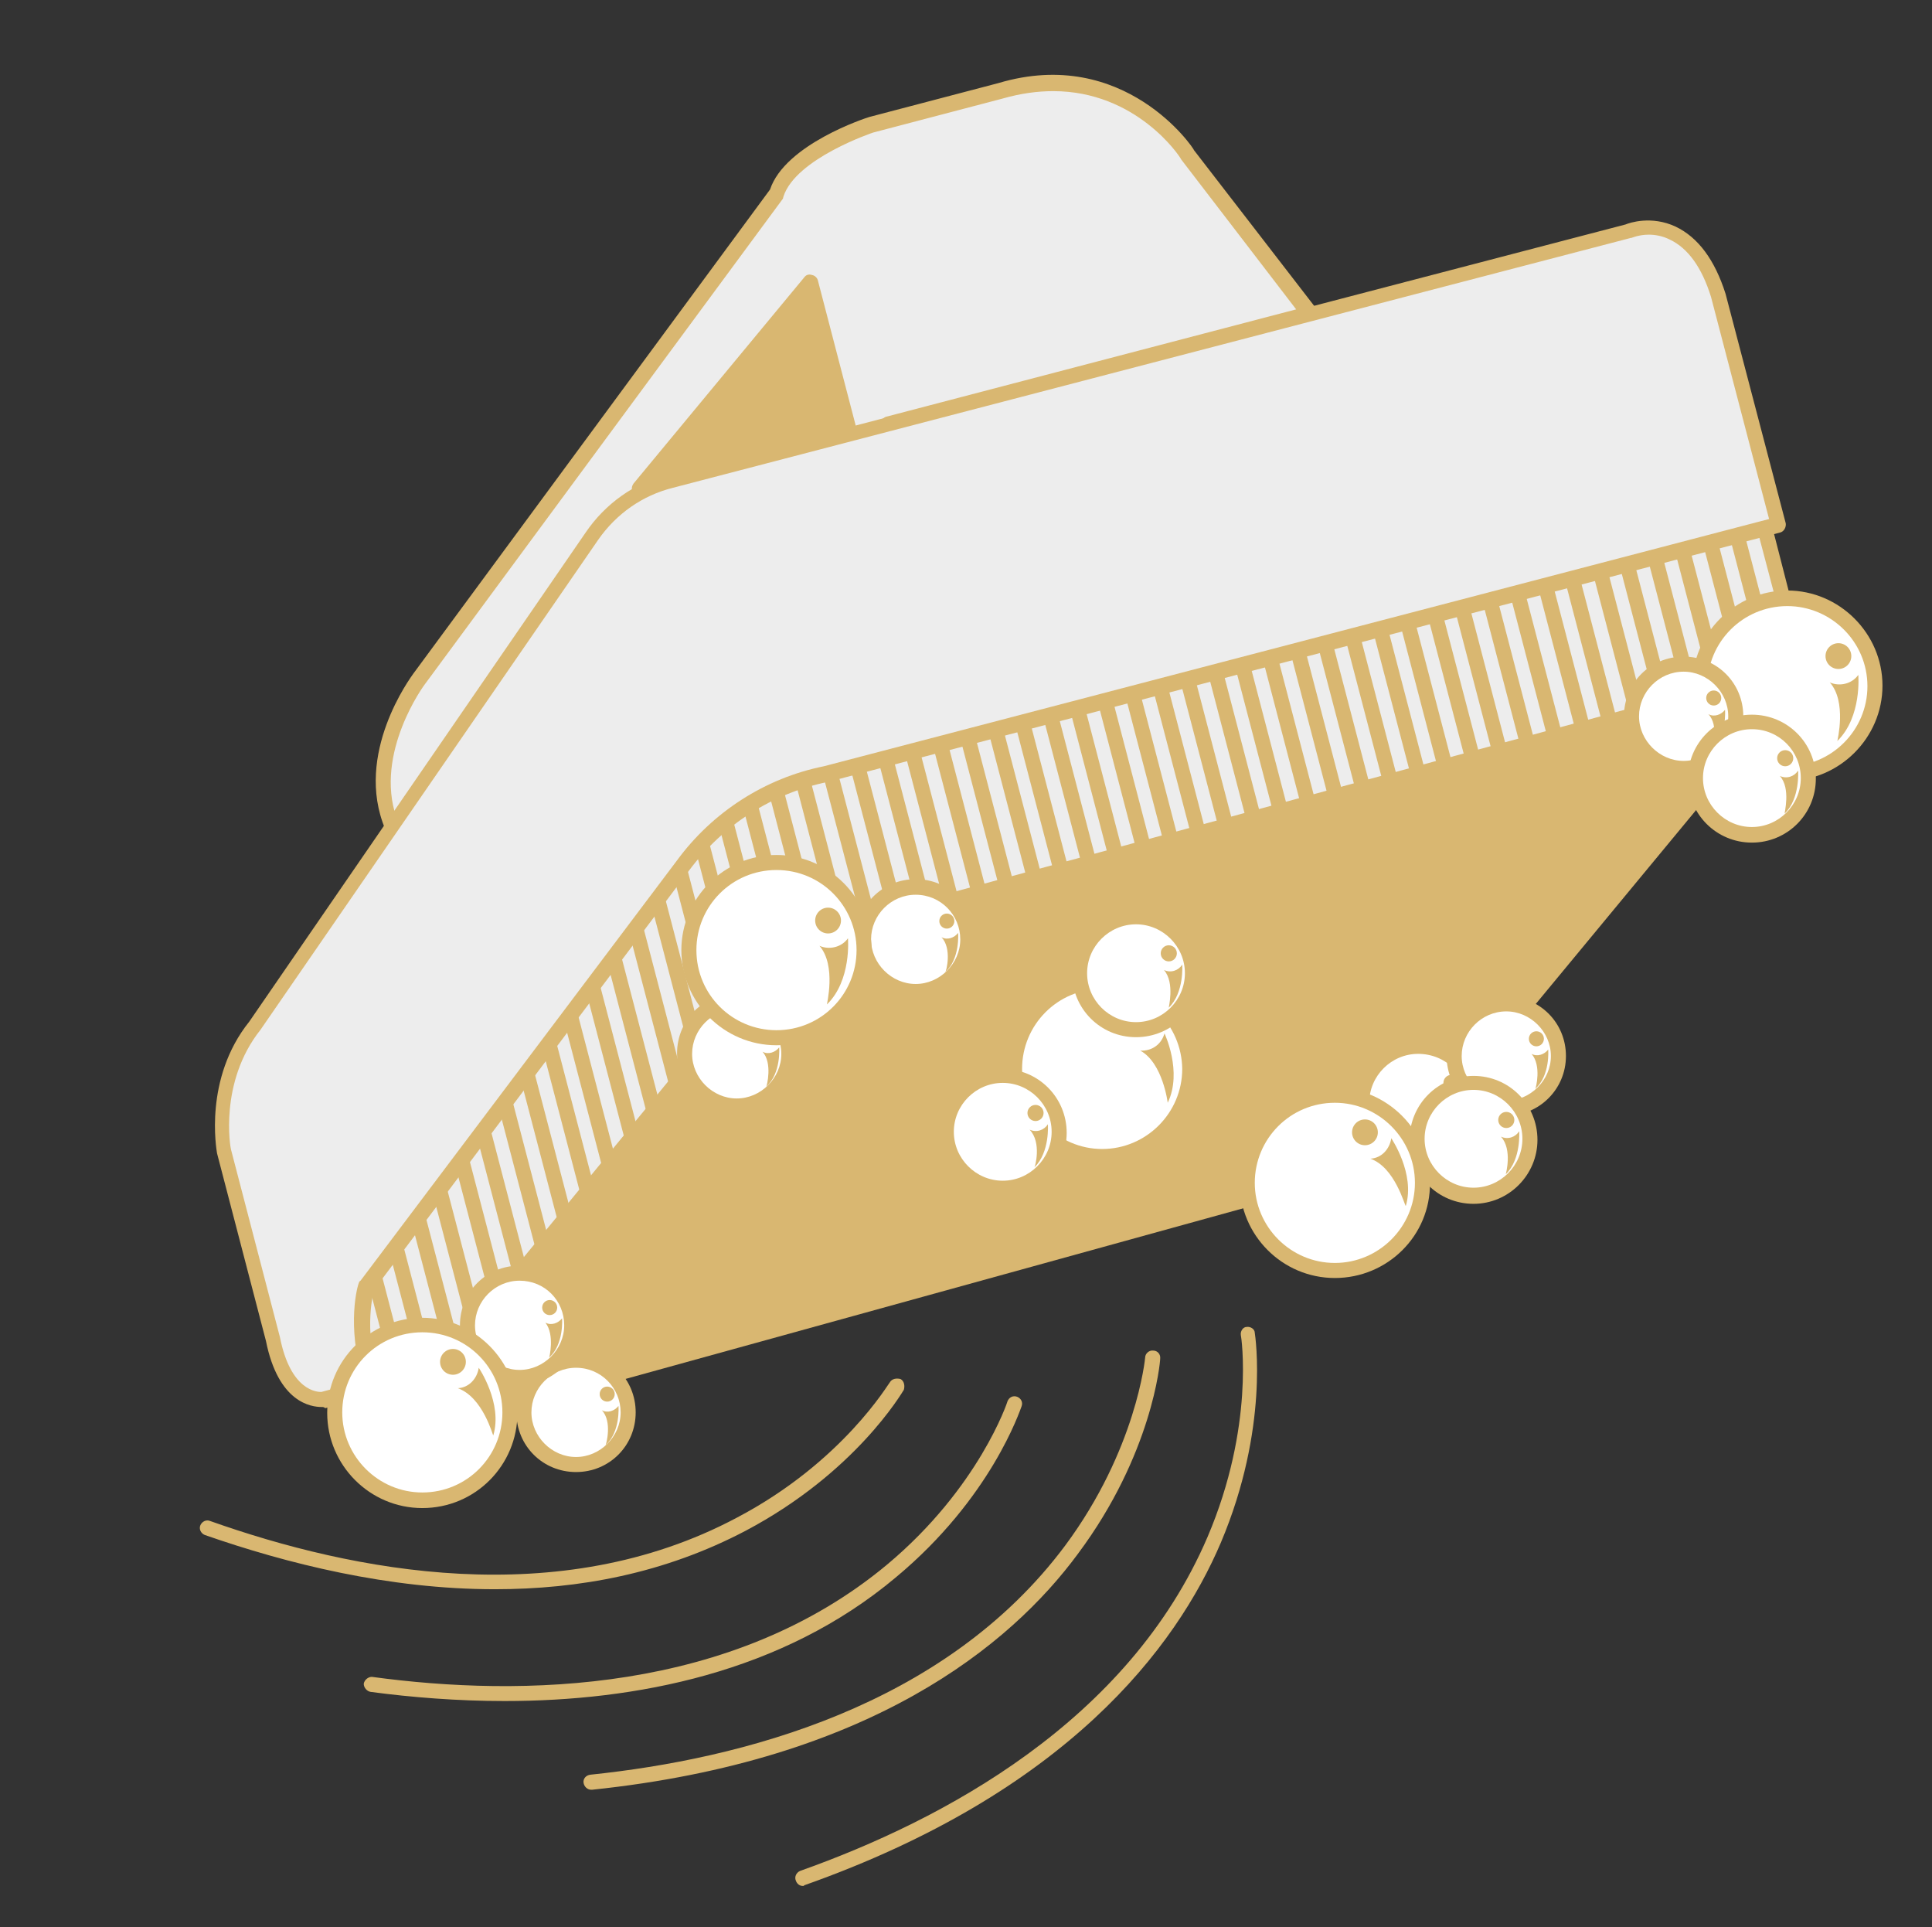 <?xml version="1.0" encoding="utf-8"?>
<!-- Generator: Adobe Illustrator 22.0.1, SVG Export Plug-In . SVG Version: 6.00 Build 0)  -->
<svg version="1.1" id="Layer_1" xmlns="http://www.w3.org/2000/svg" xmlns:xlink="http://www.w3.org/1999/xlink" x="0px" y="0px"
	 viewBox="0 0 359.5 358.5" style="enable-background:new 0 0 359.5 358.5;" xml:space="preserve">
<rect x="0" y="0" width="359.5" height="358.5" fill="#333333" stroke="none"/>
<style type="text/css">
	.st0{fill:#D9B771;}
	.st1{fill:#EDEDED;}
	.st2{clip-path:url(#SVGID_2_);}
	.st3{fill:#FFFFFF;}
</style>
<g id="Group_113" transform="translate(1074.085 451.556)">
	<g id="Group_58">
		<g id="Group_57">
			<g id="Group_40">
				<g id="Path_137">
					<path class="st0" d="M-738.7-326.9l-72.7,87.9c-1.3,1.7-3.1,2.9-5.2,3.5l-185.4,51.2l24.1-48.4c0.3-0.6,0.6-1.1,1-1.7
						l41.1-52.7c1.3-1.7,3.1-2.8,5.2-3.4l178.1-46.5c4.2-1.1,8.7,0.7,10.8,4.6L-738.7-326.9z"/>
					<path class="st0" d="M-1002-182.9c-0.4,0-0.8-0.1-1.1-0.6c-0.4-0.4-0.4-1-0.1-1.5l24.1-48.4c0.3-0.7,0.7-1.3,1.1-1.8l41.1-52.7
						c1.5-2,3.6-3.2,5.9-3.9l178.1-46.5c4.8-1.3,10,0.8,12.3,5.2l3.1,5.5c0.3,0.6,0.3,1.1-0.1,1.5l-72.7,87.9
						c-1.4,2-3.5,3.4-5.9,4.1l-185.4,51.2C-1001.8-182.9-1001.9-182.9-1002-182.9z M-750.2-335.8c-0.7,0-1.4,0.1-2.1,0.3L-930.4-289
						c-1.7,0.4-3.4,1.5-4.5,2.9l-41.1,52.7c-0.3,0.4-0.7,0.8-0.8,1.4l-22.7,45.6l182.3-50.3c1.8-0.4,3.4-1.5,4.5-3.1l72.2-87.2
						l-2.7-4.6C-744.6-334.3-747.2-335.8-750.2-335.8z"/>
				</g>
				<g id="Group_39">
					<g id="Path_138">
						<path class="st1" d="M-1002-184.3l67.7-82.4c0,0,4.8-9.4,23-13.3l172.7-47l-6.7-26.1l-148.3,10.9l-107.2,67.1l-20.2,30.8
							l5,33.4l11.8,17L-1002-184.3z"/>
					</g>
					<g>
						<g>
							<defs>
								<path id="SVGID_1_" d="M-1002-184.3l67.7-82.4c0,0,4.8-9.4,23-13.3l172.7-47l-6.7-26.1l-148.3,10.9l-107.2,67.1l-20.2,30.8
									l5,33.4l11.8,17L-1002-184.3z"/>
							</defs>
							<clipPath id="SVGID_2_">
								<use xlink:href="#SVGID_1_"  style="overflow:visible;"/>
							</clipPath>
							<g id="Group_38" class="st2">
								<g id="Group_37">
									<g id="Line_14">
										<path class="st0" d="M-880-217.5c-0.6,0-1.1-0.4-1.4-1l-28.3-108.3c-0.1-0.7,0.3-1.5,1-1.7c0.7-0.1,1.5,0.3,1.7,1
											l28.3,108.3c0.1,0.7-0.3,1.5-1,1.7C-879.7-217.5-879.8-217.5-880-217.5z"/>
									</g>
									<g id="Line_15">
										<path class="st0" d="M-874.8-218.9c-0.6,0-1.1-0.4-1.4-1l-28.3-108.3c-0.1-0.7,0.3-1.5,1-1.7c0.7-0.1,1.5,0.3,1.7,1
											l28.3,108.3c0.1,0.7-0.3,1.5-1,1.7C-874.6-218.9-874.6-218.9-874.8-218.9z"/>
									</g>
									<g id="Line_16">
										<path class="st0" d="M-869.7-220.2c-0.6,0-1.1-0.4-1.4-1l-28.3-108.3c-0.1-0.7,0.3-1.5,1-1.7c0.7-0.1,1.5,0.3,1.7,1
											l28.3,108.3c0.1,0.7-0.3,1.5-1,1.7C-869.5-220.2-869.6-220.2-869.7-220.2z"/>
									</g>
									<g id="Line_17">
										<path class="st0" d="M-864.5-221.6c-0.6,0-1.1-0.4-1.4-1l-28.3-108.3c-0.1-0.7,0.3-1.5,1-1.7c0.7-0.1,1.5,0.3,1.7,1
											l28.3,108.3c0.1,0.7-0.3,1.5-1,1.7C-864.4-221.6-864.4-221.6-864.5-221.6z"/>
									</g>
									<g id="Line_18">
										<path class="st0" d="M-859.5-222.9c-0.6,0-1.1-0.4-1.4-1l-28.3-108.3c-0.1-0.7,0.3-1.5,1-1.7c0.7-0.1,1.5,0.3,1.7,1
											l28.3,108.3c0.1,0.7-0.3,1.5-1,1.7C-859.2-222.9-859.4-222.9-859.5-222.9z"/>
									</g>
									<g id="Line_19">
										<path class="st0" d="M-854.3-224.3c-0.6,0-1.1-0.4-1.4-1L-884-333.6c-0.1-0.7,0.3-1.5,1-1.7s1.5,0.3,1.7,1l28.3,108.3
											c0.1,0.7-0.3,1.5-1,1.7C-854.2-224.3-854.2-224.3-854.3-224.3z"/>
									</g>
									<g id="Line_20">
										<path class="st0" d="M-849.3-225.5c-0.6,0-1.1-0.4-1.4-1L-879-334.9c-0.1-0.7,0.3-1.5,1-1.7c0.7-0.1,1.5,0.3,1.7,1
											l28.3,108.3c0.1,0.7-0.3,1.5-1,1.7C-849-225.7-849.1-225.5-849.3-225.5z"/>
									</g>
									<g id="Line_21">
										<path class="st0" d="M-844.1-226.9c-0.6,0-1.1-0.4-1.4-1l-28.3-108.3c-0.1-0.7,0.3-1.5,1-1.7c0.7-0.1,1.5,0.3,1.7,1
											l28.3,108.3c0.1,0.7-0.3,1.5-1,1.7C-843.9-226.9-843.9-226.9-844.1-226.9z"/>
									</g>
									<g id="Line_22">
										<path class="st0" d="M-839-228.2c-0.6,0-1.1-0.4-1.4-1l-28.3-108.3c-0.1-0.7,0.3-1.5,1-1.7c0.7-0.1,1.5,0.3,1.7,1
											l28.3,108.3c0.1,0.7-0.3,1.5-1,1.7C-838.8-228.3-838.9-228.2-839-228.2z"/>
									</g>
									<g id="Line_23">
										<path class="st0" d="M-833.9-229.6c-0.6,0-1.1-0.4-1.4-1l-28.3-108.3c-0.1-0.7,0.3-1.5,1-1.7c0.7-0.1,1.5,0.3,1.7,1
											l28.3,108.3c0.1,0.7-0.3,1.5-1,1.7C-833.7-229.6-833.7-229.6-833.9-229.6z"/>
									</g>
									<g id="Line_24">
										<path class="st0" d="M-828.8-231c-0.6,0-1.1-0.4-1.4-1l-28.3-108.3c-0.1-0.7,0.3-1.5,1-1.7c0.7-0.1,1.5,0.3,1.7,1
											l28.3,108.3c0.1,0.7-0.3,1.5-1,1.7C-828.5-231-828.7-231-828.8-231z"/>
									</g>
									<g id="Line_25">
										<path class="st0" d="M-823.6-232.3c-0.6,0-1.1-0.4-1.4-1l-28.3-108.3c-0.1-0.7,0.3-1.5,1-1.7c0.7-0.1,1.5,0.3,1.7,1
											l28.3,108.3c0.1,0.7-0.3,1.5-1,1.7C-823.5-232.3-823.5-232.3-823.6-232.3z"/>
									</g>
									<g id="Line_26">
										<path class="st0" d="M-818.6-233.7c-0.6,0-1.1-0.4-1.4-1L-848.3-343c-0.1-0.7,0.3-1.5,1-1.7c0.7-0.1,1.5,0.3,1.7,1
											l28.3,108.3c0.1,0.7-0.3,1.5-1,1.7C-818.3-233.7-818.4-233.7-818.6-233.7z"/>
									</g>
									<g id="Line_27">
										<path class="st0" d="M-813.4-234.9c-0.6,0-1.1-0.4-1.4-1l-28.3-108.3c-0.1-0.7,0.3-1.5,1-1.7c0.7-0.1,1.5,0.3,1.7,1
											l28.3,108.3c0.1,0.7-0.3,1.5-1,1.7C-813.3-234.9-813.3-234.9-813.4-234.9z"/>
									</g>
									<g id="Line_28">
										<path class="st0" d="M-808.3-236.3c-0.6,0-1.1-0.4-1.4-1l-28.3-108.3c-0.1-0.7,0.3-1.5,1-1.7c0.7-0.1,1.5,0.3,1.7,1
											l28.3,108.3c0.1,0.7-0.3,1.5-1,1.7C-808.1-236.3-808.2-236.3-808.3-236.3z"/>
									</g>
									<g id="Line_29">
										<path class="st0" d="M-803.2-237.6c-0.6,0-1.1-0.4-1.4-1l-28.3-108.3c-0.1-0.7,0.3-1.5,1-1.7s1.5,0.3,1.7,1l28.3,108.3
											c0.1,0.7-0.3,1.5-1,1.7C-803-237.6-803-237.6-803.2-237.6z"/>
									</g>
									<g id="Line_30">
										<path class="st0" d="M-798.1-239c-0.6,0-1.1-0.4-1.4-1l-28.3-108.3c-0.1-0.7,0.3-1.5,1-1.7c0.7-0.1,1.5,0.3,1.7,1
											l28.3,108.3c0.1,0.7-0.3,1.5-1,1.7C-797.8-239-798-239-798.1-239z"/>
									</g>
									<g id="Line_31">
										<path class="st0" d="M-792.9-240.2c-0.6,0-1.1-0.4-1.4-1l-28.3-108.3c-0.1-0.7,0.3-1.5,1-1.7c0.7-0.1,1.5,0.3,1.7,1
											l28.3,108.3c0.1,0.7-0.3,1.5-1,1.7C-792.8-240.2-792.8-240.2-792.9-240.2z"/>
									</g>
									<g id="Line_32">
										<path class="st0" d="M-787.9-241.6c-0.6,0-1.1-0.4-1.4-1L-817.6-351c-0.1-0.7,0.3-1.5,1-1.7c0.7-0.1,1.5,0.3,1.7,1
											l28.3,108.3c0.1,0.7-0.3,1.5-1,1.7C-787.6-241.6-787.7-241.6-787.9-241.6z"/>
									</g>
									<g id="Line_33">
										<path class="st0" d="M-782.7-242.9c-0.6,0-1.1-0.4-1.4-1l-28.3-108.3c-0.1-0.7,0.3-1.5,1-1.7c0.7-0.1,1.5,0.3,1.7,1
											l28.3,108.3c0.1,0.7-0.3,1.5-1,1.7C-782.6-243.1-782.6-242.9-782.7-242.9z"/>
									</g>
									<g id="Line_34">
										<path class="st0" d="M-777.7-244.3c-0.6,0-1.1-0.4-1.4-1l-28.3-108.3c-0.1-0.7,0.3-1.5,1-1.7c0.7-0.1,1.5,0.3,1.7,1
											l28.3,108.3c0.1,0.7-0.3,1.5-1,1.7C-777.4-244.3-777.5-244.3-777.7-244.3z"/>
									</g>
									<g id="Line_35">
										<path class="st0" d="M-772.5-245.6c-0.6,0-1.1-0.4-1.4-1l-28.3-108.3c-0.1-0.7,0.3-1.5,1-1.7c0.7-0.1,1.5,0.3,1.7,1
											l28.3,108.3c0.1,0.7-0.3,1.5-1,1.7C-772.3-245.7-772.3-245.6-772.5-245.6z"/>
									</g>
									<g id="Line_36">
										<path class="st0" d="M-767.4-247c-0.6,0-1.1-0.4-1.4-1l-28.3-108.3c-0.1-0.7,0.3-1.5,1-1.7c0.7-0.1,1.5,0.3,1.7,1
											l28.3,108.3c0.1,0.7-0.3,1.5-1,1.7C-767.1-247-767.3-247-767.4-247z"/>
									</g>
									<g id="Line_37">
										<path class="st0" d="M-762.2-248.4c-0.6,0-1.1-0.4-1.4-1l-28.3-108.3c-0.1-0.7,0.3-1.5,1-1.7c0.7-0.1,1.5,0.3,1.7,1
											l28.3,108.3c0.1,0.7-0.3,1.5-1,1.7C-762.1-248.4-762.1-248.4-762.2-248.4z"/>
									</g>
									<g id="Line_38">
										<path class="st0" d="M-757.2-249.6c-0.6,0-1.1-0.4-1.4-1L-786.9-359c-0.1-0.7,0.3-1.5,1-1.7c0.7-0.1,1.5,0.3,1.7,1
											l28.3,108.3c0.1,0.7-0.3,1.5-1,1.7C-756.9-249.6-757-249.6-757.2-249.6z"/>
									</g>
									<g id="Line_39">
										<path class="st0" d="M-752-251c-0.6,0-1.1-0.4-1.4-1l-28.3-108.3c-0.1-0.7,0.3-1.5,1-1.7s1.5,0.3,1.7,1l28.3,108.3
											c0.1,0.7-0.3,1.5-1,1.7C-751.9-251-751.9-251-752-251z"/>
									</g>
									<g id="Line_40">
										<path class="st0" d="M-747-252.3c-0.6,0-1.1-0.4-1.4-1l-28.3-108.3c-0.1-0.7,0.3-1.5,1-1.7c0.7-0.1,1.5,0.3,1.7,1
											l28.3,108.3c0.1,0.7-0.3,1.5-1,1.7C-746.7-252.3-746.8-252.3-747-252.3z"/>
									</g>
									<g id="Line_41">
										<path class="st0" d="M-741.8-253.7c-0.6,0-1.1-0.4-1.4-1L-771.5-363c-0.1-0.7,0.3-1.5,1-1.7c0.7-0.1,1.5,0.3,1.7,1
											l28.3,108.3c0.1,0.7-0.3,1.5-1,1.7C-741.6-253.7-741.6-253.7-741.8-253.7z"/>
									</g>
									<g id="Line_42">
										<path class="st0" d="M-736.7-255c-0.6,0-1.1-0.4-1.4-1l-28.3-108.3c-0.1-0.7,0.3-1.5,1-1.7c0.7-0.1,1.5,0.3,1.7,1
											l28.3,108.3c0.1,0.7-0.3,1.5-1,1.7C-736.4-255-736.6-255-736.7-255z"/>
									</g>
									<g id="Line_43">
										<path class="st0" d="M-731.5-256.4c-0.6,0-1.1-0.4-1.4-1l-28.3-108.3c-0.1-0.7,0.3-1.5,1-1.7c0.7-0.1,1.5,0.3,1.7,1
											l28.3,108.3c0.1,0.7-0.3,1.5-1,1.7C-731.4-256.4-731.4-256.4-731.5-256.4z"/>
									</g>
									<g id="Line_44">
										<path class="st0" d="M-726.5-257.6c-0.6,0-1.1-0.4-1.4-1l-28.3-108.3c-0.1-0.7,0.3-1.5,1-1.7c0.7-0.1,1.5,0.3,1.7,1
											l28.3,108.3c0.1,0.7-0.3,1.5-1,1.7C-726.2-257.6-726.4-257.6-726.5-257.6z"/>
									</g>
									<g id="Line_45">
										<path class="st0" d="M-1002.7-185.4c-0.6,0-1.1-0.4-1.4-1l-28.3-108.3c-0.1-0.7,0.3-1.5,1-1.7c0.7-0.1,1.5,0.3,1.7,1
											l28.3,108.3c0.1,0.7-0.3,1.5-1,1.7C-1002.5-185.4-1002.6-185.4-1002.7-185.4z"/>
									</g>
									<g id="Line_46">
										<path class="st0" d="M-997.6-186.8c-0.6,0-1.1-0.4-1.4-1l-28.3-108.3c-0.1-0.7,0.3-1.5,1-1.7c0.7-0.1,1.5,0.3,1.7,1
											l28.3,108.3c0.1,0.7-0.3,1.5-1,1.7C-997.4-186.8-997.6-186.8-997.6-186.8z"/>
									</g>
									<g id="Line_47">
										<path class="st0" d="M-992.5-188.1c-0.6,0-1.1-0.4-1.4-1l-28.3-108.3c-0.1-0.7,0.3-1.5,1-1.7c0.7-0.1,1.5,0.3,1.7,1
											l28.3,108.3c0.1,0.7-0.3,1.5-1,1.7C-992.2-188.1-992.4-188.1-992.5-188.1z"/>
									</g>
									<g id="Line_48">
										<path class="st0" d="M-987.3-189.5c-0.6,0-1.1-0.4-1.4-1l-28.3-108.3c-0.1-0.7,0.3-1.5,1-1.7c0.7-0.1,1.5,0.3,1.7,1
											l28.3,108.3c0.1,0.7-0.3,1.5-1,1.7C-987.2-189.5-987.3-189.5-987.3-189.5z"/>
									</g>
									<g id="Line_49">
										<path class="st0" d="M-982.3-190.8c-0.6,0-1.1-0.4-1.4-1l-28.3-108.3c-0.1-0.7,0.3-1.5,1-1.7c0.7-0.1,1.5,0.3,1.7,1
											l28.3,108.3c0.1,0.7-0.3,1.5-1,1.7C-982-190.8-982.1-190.8-982.3-190.8z"/>
									</g>
									<g id="Line_50">
										<path class="st0" d="M-977.1-192.2c-0.6,0-1.1-0.4-1.4-1l-28.3-108.3c-0.1-0.7,0.3-1.5,1-1.7c0.7-0.1,1.5,0.3,1.7,1
											l28.3,108.3c0.1,0.7-0.3,1.5-1,1.7C-977-192.2-977.1-192.2-977.1-192.2z"/>
									</g>
									<g id="Line_51">
										<path class="st0" d="M-972-193.4c-0.6,0-1.1-0.4-1.4-1l-28.3-108.3c-0.1-0.7,0.3-1.5,1-1.7c0.7-0.1,1.5,0.3,1.7,1
											l28.3,108.3c0.1,0.7-0.3,1.5-1,1.7C-971.8-193.6-971.9-193.4-972-193.4z"/>
									</g>
									<g id="Line_52">
										<path class="st0" d="M-966.9-194.8c-0.6,0-1.1-0.4-1.4-1l-28.3-108.3c-0.1-0.7,0.3-1.5,1-1.7c0.7-0.1,1.5,0.3,1.7,1
											l28.3,108.3c0.1,0.7-0.3,1.5-1,1.7C-966.7-194.8-966.9-194.8-966.9-194.8z"/>
									</g>
									<g id="Line_53">
										<path class="st0" d="M-961.8-196.2c-0.6,0-1.1-0.4-1.4-1l-28.3-108.3c-0.1-0.7,0.3-1.5,1-1.7c0.7-0.1,1.5,0.3,1.7,1
											l28.3,108.3c0.1,0.7-0.3,1.5-1,1.7C-961.5-196.2-961.7-196.2-961.8-196.2z"/>
									</g>
									<g id="Line_54">
										<path class="st0" d="M-956.6-197.5c-0.6,0-1.1-0.4-1.4-1l-28.3-108.3c-0.1-0.7,0.3-1.5,1-1.7s1.5,0.3,1.7,1l28.3,108.3
											c0.1,0.7-0.3,1.5-1,1.7C-956.5-197.5-956.6-197.5-956.6-197.5z"/>
									</g>
									<g id="Line_55">
										<path class="st0" d="M-951.6-198.9c-0.6,0-1.1-0.4-1.4-1l-28.3-108.3c-0.1-0.7,0.3-1.5,1-1.7c0.7-0.1,1.5,0.3,1.7,1
											l28.3,108.3c0.1,0.7-0.3,1.5-1,1.7C-951.3-198.9-951.4-198.9-951.6-198.9z"/>
									</g>
									<g id="Line_56">
										<path class="st0" d="M-946.4-200.2c-0.6,0-1.1-0.4-1.4-1l-28.3-108.3c-0.1-0.7,0.3-1.5,1-1.7c0.7-0.1,1.5,0.3,1.7,1
											l28.3,108.3c0.1,0.7-0.3,1.5-1,1.7C-946.3-200.2-946.4-200.2-946.4-200.2z"/>
									</g>
									<g id="Line_57">
										<path class="st0" d="M-941.4-201.6c-0.6,0-1.1-0.4-1.4-1l-28.3-108.3c-0.1-0.7,0.3-1.5,1-1.7c0.7-0.1,1.5,0.3,1.7,1
											l28.3,108.3c0.1,0.7-0.3,1.5-1,1.7C-941.1-201.6-941.2-201.6-941.4-201.6z"/>
									</g>
									<g id="Line_58">
										<path class="st0" d="M-936.2-202.8c-0.6,0-1.1-0.4-1.4-1l-28.3-108.3c-0.1-0.7,0.3-1.5,1-1.7c0.7-0.1,1.5,0.3,1.7,1
											l28.3,108.3c0.1,0.7-0.3,1.5-1,1.7C-936-202.8-936.2-202.8-936.2-202.8z"/>
									</g>
									<g id="Line_59">
										<path class="st0" d="M-931.1-204.2c-0.6,0-1.1-0.4-1.4-1l-28.3-108.3c-0.1-0.7,0.3-1.5,1-1.7c0.7-0.1,1.5,0.3,1.7,1
											l28.3,108.3c0.1,0.7-0.3,1.5-1,1.7C-930.8-204.2-931-204.2-931.1-204.2z"/>
									</g>
									<g id="Line_60">
										<path class="st0" d="M-925.9-205.5c-0.6,0-1.1-0.4-1.4-1l-28.3-108.3c-0.1-0.7,0.3-1.5,1-1.7c0.7-0.1,1.5,0.3,1.7,1
											l28.3,108.3c0.1,0.7-0.3,1.5-1,1.7C-925.8-205.5-925.8-205.5-925.9-205.5z"/>
									</g>
									<g id="Line_61">
										<path class="st0" d="M-920.9-206.9c-0.6,0-1.1-0.4-1.4-1l-28.3-108.3c-0.1-0.7,0.3-1.5,1-1.7c0.7-0.1,1.5,0.3,1.7,1
											l28.3,108.3c0.1,0.7-0.3,1.5-1,1.7C-920.6-206.9-920.8-206.9-920.9-206.9z"/>
									</g>
									<g id="Line_62">
										<path class="st0" d="M-915.7-208.2c-0.6,0-1.1-0.4-1.4-1l-28.3-108.3c-0.1-0.7,0.3-1.5,1-1.7c0.7-0.1,1.5,0.3,1.7,1
											l28.3,108.3c0.1,0.7-0.3,1.5-1,1.7C-915.6-208.2-915.6-208.2-915.7-208.2z"/>
									</g>
									<g id="Line_63">
										<path class="st0" d="M-910.7-209.6c-0.6,0-1.1-0.4-1.4-1l-28.3-108.3c-0.1-0.7,0.3-1.5,1-1.7s1.5,0.3,1.7,1l28.3,108.3
											c0.1,0.7-0.3,1.5-1,1.7C-910.4-209.6-910.5-209.6-910.7-209.6z"/>
									</g>
									<g id="Line_64">
										<path class="st0" d="M-905.5-210.8c-0.6,0-1.1-0.4-1.4-1l-28.3-108.3c-0.1-0.7,0.3-1.5,1-1.7s1.5,0.3,1.7,1l28.3,108.3
											c0.1,0.7-0.3,1.5-1,1.7C-905.3-211-905.3-210.8-905.5-210.8z"/>
									</g>
									<g id="Line_65">
										<path class="st0" d="M-900.4-212.2c-0.6,0-1.1-0.4-1.4-1l-28.3-108.3c-0.1-0.7,0.3-1.5,1-1.7c0.7-0.1,1.5,0.3,1.7,1
											l28.3,108.3c0.1,0.7-0.3,1.5-1,1.7C-900.1-212.2-900.3-212.2-900.4-212.2z"/>
									</g>
									<g id="Line_66">
										<path class="st0" d="M-895.2-213.6c-0.6,0-1.1-0.4-1.4-1L-925-322.9c-0.1-0.7,0.3-1.5,1-1.7c0.7-0.1,1.5,0.3,1.7,1
											l28.3,108.3c0.1,0.7-0.3,1.5-1,1.7C-895.1-213.6-895.1-213.6-895.2-213.6z"/>
									</g>
									<g id="Line_67">
										<path class="st0" d="M-890.2-214.9c-0.6,0-1.1-0.4-1.4-1l-28.3-108.3c-0.1-0.7,0.3-1.5,1-1.7c0.7-0.1,1.5,0.3,1.7,1
											l28.3,108.3c0.1,0.7-0.3,1.5-1,1.7C-889.9-214.9-890.1-214.9-890.2-214.9z"/>
									</g>
									<g id="Line_68">
										<path class="st0" d="M-885-216.3c-0.6,0-1.1-0.4-1.4-1l-28.3-108.3c-0.1-0.7,0.3-1.5,1-1.7c0.7-0.1,1.5,0.3,1.7,1
											l28.3,108.3c0.1,0.7-0.3,1.5-1,1.7C-884.9-216.3-884.9-216.3-885-216.3z"/>
									</g>
								</g>
							</g>
						</g>
					</g>
					<g id="Path_140">
						<path class="st0" d="M-1002-182.9c-0.1,0-0.1,0-0.3,0c-0.6-0.1-1-0.6-1.1-1l-2.4-9.1l-11.6-16.8c-0.1-0.1-0.1-0.4-0.3-0.6
							l-5-33.4c0-0.3,0-0.7,0.3-1l20.2-30.8c0.1-0.1,0.3-0.3,0.4-0.4l107.2-67.1c0.1-0.1,0.4-0.1,0.7-0.1l148.3-10.9
							c0.7,0,1.3,0.4,1.4,1l6.7,26.1c0.1,0.7-0.3,1.5-1,1.7l-172.4,46.8c-17.2,3.6-22,12.5-22,12.6s-0.1,0.1-0.1,0.3l-67.7,82.4
							C-1001.2-183.1-1001.6-182.9-1002-182.9z M-1014.9-211.2l11.5,16.7c0.1,0.1,0.1,0.3,0.1,0.4l1.8,6.7l65.9-80.2
							c0.7-1.3,6.3-10.2,23.8-13.9l171.3-46.5l-6.2-23.5l-146.9,10.9l-106.7,66.9l-19.8,30.1L-1014.9-211.2z"/>
					</g>
				</g>
				<g id="Path_141">
					<path class="st1" d="M-908.7-372.6l78.5-20.6l-22.7-29.6c0,0-12.2-18.6-35-11.8l-23.8,6.2c0,0-15.1,4.9-17.7,12.8l-66.6,90.3
						c0,0-10.8,14-5,27.5l105.3-27.5L-908.7-372.6z"/>
					<path class="st0" d="M-1001.1-296.5c-0.6,0-1.1-0.3-1.3-0.8c-5.9-14,4.8-28.3,5.2-28.9l66.4-90.1c2.8-8.4,17.8-13.3,18.5-13.5
						l24-6.3c23.5-7,36.4,12.2,36.4,12.5l22.7,29.4c0.3,0.4,0.4,0.8,0.3,1.3c-0.1,0.4-0.6,0.8-1,0.8l-77.1,20.2l12.5,46
						c0.1,0.4,0,0.7-0.1,1.1c-0.1,0.4-0.6,0.6-0.8,0.7l-105.3,27.5C-1000.9-296.5-1001.1-296.5-1001.1-296.5z M-878.1-434.6
						c-2.9,0-6,0.4-9.5,1.4l-24,6.3c0,0-14.4,4.8-16.7,11.9c0,0.1-0.1,0.3-0.1,0.4l-66.6,90.3c-0.1,0.1-9.5,12.8-5.3,24.9
						l102.6-26.8l-12.5-46c-0.1-0.4,0-0.7,0.1-1.1c0.1-0.3,0.6-0.6,0.8-0.7l76.4-20l-21.4-27.9
						C-854.6-422.6-862.7-434.6-878.1-434.6z"/>
				</g>
				<g id="Path_142">
					<path class="st0" d="M-955.2-360.6l31.8-38.4l7.3,28L-955.2-360.6z"/>
					<path class="st0" d="M-955.2-359.2c-0.4,0-1-0.3-1.1-0.7c-0.3-0.6-0.3-1.1,0.1-1.7l31.8-38.4c0.3-0.4,0.8-0.6,1.4-0.4
						c0.6,0.1,1,0.6,1.1,1l7.3,28c0.1,0.7-0.3,1.5-1,1.7l-39.2,10.2C-954.9-359.2-955.1-359.2-955.2-359.2z M-924-396l-27.3,32.9
						l33.6-8.8L-924-396z"/>
				</g>
				<g id="Path_143">
					<path class="st1" d="M-1014-191.2c0,0-7,1-9.3-11.2l-9.1-34.9c0,0-2.5-13,5.7-23.4l62.8-91.1c3.5-5,8.7-8.7,14.6-10.2
						l178.3-46.5c0,0,11.5-4.8,16.8,12.1l11.2,42.6l-177.3,46.4c-10.7,2.2-20,8.3-26.5,17l-58.9,78.2c0,0-2.5,8,1.3,18.8
						L-1014-191.2z"/>
					<path class="st0" d="M-1014.2-189.8c-2,0-8.1-0.8-10.4-12.3l-9.1-34.9c-0.1-0.7-2.5-13.9,6-24.5l62.6-91
						c3.6-5.3,9.1-9.3,15.4-10.8l178.1-46.5c0.7-0.3,4.8-1.7,9.3,0.4c4.2,2,7.3,6.2,9.3,12.5l11.2,42.7c0.1,0.7-0.3,1.5-1,1.7
						L-920-306.1c-10.4,2.1-19.5,8-25.8,16.4l-58.7,78.1c-0.3,1.3-2,8.4,1.3,17.7c0.1,0.4,0.1,0.8-0.1,1.1c-0.1,0.3-0.6,0.6-0.8,0.7
						l-9.4,2.5h-0.1C-1013.8-189.8-1014-189.8-1014.2-189.8z M-1014-191.2L-1014-191.2L-1014-191.2z M-767.3-407.9
						c-1.8,0-3.2,0.6-3.2,0.6h-0.1l-178.3,46.5c-5.6,1.4-10.5,4.8-13.9,9.7l-62.8,91.1c-7.8,9.8-5.6,22.1-5.5,22.3l9.1,34.9
						c2,10.1,7,10.2,7.7,10.2l7.8-2.1c-3.2-10.4-1-17.9-0.8-18.2c0-0.1,0.1-0.3,0.3-0.4l58.9-78.2c6.6-9,16.4-15.3,27.3-17.5
						l175.9-46l-10.8-41.3c-1.7-5.5-4.3-9.1-7.7-10.7C-764.8-407.7-766.2-407.9-767.3-407.9z"/>
				</g>
			</g>
			<g id="Group_41">
				<g id="Ellipse_14">
					<circle class="st3" cx="-741.5" cy="-323.9" r="16.3"/>
					<path class="st0" d="M-741.5-306.3c-9.8,0-17.7-8-17.7-17.7s8-17.7,17.7-17.7s17.7,8,17.7,17.7S-731.8-306.3-741.5-306.3z
						 M-741.5-338.8c-8.3,0-14.9,6.7-14.9,14.9c0,8.3,6.7,14.9,14.9,14.9s14.9-6.7,14.9-14.9C-726.6-332.2-733.4-338.8-741.5-338.8z
						"/>
				</g>
				<g id="Ellipse_15">
					<circle class="st0" cx="-732" cy="-329.5" r="2.4"/>
				</g>
				<g id="Path_144">
					<path class="st0" d="M-733.6-324.6c1.8,0.8,4.1,0.3,5.3-1.4c0,0,0.7,7.8-3.9,12.3C-732.2-313.8-730.4-321-733.6-324.6z"/>
				</g>
			</g>
			<g id="Group_42">
				<g id="Ellipse_16">
					<circle class="st3" cx="-966.9" cy="-188.8" r="9.7"/>
					<path class="st0" d="M-966.9-177.7c-6.2,0-11.1-4.9-11.1-11.1s4.9-11.1,11.1-11.1c6.2,0,11.1,4.9,11.1,11.1
						S-960.7-177.7-966.9-177.7z M-966.9-197.1c-4.6,0-8.3,3.8-8.3,8.3c0,4.5,3.8,8.3,8.3,8.3c4.5,0,8.3-3.8,8.3-8.3
						C-958.6-193.3-962.2-197.1-966.9-197.1z"/>
				</g>
				<g id="Ellipse_17">
					<circle class="st0" cx="-961.1" cy="-192.2" r="1.4"/>
				</g>
				<g id="Path_145">
					<path class="st0" d="M-962.1-189.2c1.1,0.6,2.4,0.1,3.1-0.8c0,0,0.4,4.8-2.4,7.3C-961.3-182.8-960.1-187.1-962.1-189.2z"/>
				</g>
			</g>
			<g id="Group_43">
				<g id="Ellipse_18">
					<circle class="st3" cx="-937" cy="-255.5" r="9.7"/>
					<path class="st0" d="M-937-244.5c-6.2,0-11.1-4.9-11.1-11.1c0-6.2,4.9-11.1,11.1-11.1c6.2,0,11.1,4.9,11.1,11.1
						C-925.9-249.4-930.8-244.5-937-244.5z M-937-263.8c-4.6,0-8.3,3.8-8.3,8.3s3.8,8.3,8.3,8.3c4.5,0,8.3-3.8,8.3-8.3
						S-932.4-263.8-937-263.8z"/>
				</g>
				<g id="Ellipse_19">
					<circle class="st0" cx="-931.3" cy="-258.9" r="1.4"/>
				</g>
				<g id="Path_146">
					<path class="st0" d="M-932.2-255.9c1.1,0.6,2.4,0.1,3.1-0.8c0,0,0.4,4.8-2.4,7.3C-931.4-249.5-930.3-253.8-932.2-255.9z"/>
				</g>
			</g>
			<g id="Group_44">
				<g id="Ellipse_20">
					<circle class="st3" cx="-977.4" cy="-204.9" r="9.7"/>
					<path class="st0" d="M-977.4-193.9c-6.2,0-11.1-4.9-11.1-11.1s4.9-11.1,11.1-11.1c6.2,0,11.1,4.9,11.1,11.1
						S-971.2-193.9-977.4-193.9z M-977.4-213.3c-4.6,0-8.3,3.8-8.3,8.3c0,4.5,3.8,8.3,8.3,8.3s8.3-3.8,8.3-8.3
						C-969.1-209.6-972.7-213.3-977.4-213.3z"/>
				</g>
				<g id="Ellipse_21">
					<circle class="st0" cx="-971.8" cy="-208.3" r="1.4"/>
				</g>
				<g id="Path_147">
					<path class="st0" d="M-972.6-205.5c1.1,0.6,2.4,0.1,3.1-0.8c0,0,0.4,4.8-2.4,7.3C-971.9-198.9-970.8-203.2-972.6-205.5z"/>
				</g>
			</g>
			<g id="Group_45">
				<g id="Ellipse_22">
					<circle class="st3" cx="-903.7" cy="-276.8" r="9.7"/>
					<path class="st0" d="M-903.7-265.8c-6.2,0-11.1-4.9-11.1-11.1c0-6.2,4.9-11.1,11.1-11.1c6.2,0,11.1,4.9,11.1,11.1
						C-892.6-270.8-897.5-265.8-903.7-265.8z M-903.7-285.1c-4.6,0-8.3,3.8-8.3,8.3s3.8,8.3,8.3,8.3c4.5,0,8.3-3.8,8.3-8.3
						S-899-285.1-903.7-285.1z"/>
				</g>
				<g id="Ellipse_23">
					<circle class="st0" cx="-897.9" cy="-280.2" r="1.4"/>
				</g>
				<g id="Path_148">
					<path class="st0" d="M-898.9-277.2c1.1,0.6,2.4,0.1,3.1-0.8c0,0,0.4,4.8-2.4,7.3C-898-270.8-896.9-275.1-898.9-277.2z"/>
				</g>
			</g>
			<g id="Group_46">
				<g id="Ellipse_24">
					<circle class="st3" cx="-995.5" cy="-188.7" r="16.3"/>
					<path class="st0" d="M-995.5-171c-9.8,0-17.7-8-17.7-17.7c0-9.8,8-17.7,17.7-17.7c9.7,0,17.7,8,17.7,17.7
						C-977.8-179-985.6-171-995.5-171z M-995.5-203.7c-8.3,0-14.9,6.7-14.9,14.9s6.7,14.9,14.9,14.9c8.3,0,14.9-6.7,14.9-14.9
						S-987.2-203.7-995.5-203.7z"/>
				</g>
				<g id="Ellipse_25">
					<circle class="st0" cx="-989.8" cy="-198.2" r="2.4"/>
				</g>
				<g id="Path_149">
					<path class="st0" d="M-988.9-193.3c2.1-0.1,3.6-1.8,3.9-3.8c0,0,4.5,6.6,2.7,12.6C-982.4-184.5-984.2-191.6-988.9-193.3z"/>
				</g>
			</g>
			<g id="Group_47">
				<g id="Ellipse_26">
					<circle class="st3" cx="-810.2" cy="-246.4" r="10.5"/>
					<path class="st0" d="M-810.2-234.5c-6.6,0-11.9-5.3-11.9-11.9c0-6.6,5.3-11.9,11.9-11.9s11.9,5.3,11.9,11.9
						C-798.1-239.8-803.6-234.5-810.2-234.5z M-810.2-255.5c-5,0-9.1,4.1-9.1,9.1s4.1,9.1,9.1,9.1s9.1-4.1,9.1-9.1
						C-800.9-251.5-805.1-255.5-810.2-255.5z"/>
				</g>
				<g id="Ellipse_27">
					<circle class="st0" cx="-804" cy="-250.1" r="1.5"/>
				</g>
				<g id="Path_150">
					<path class="st0" d="M-805-246.8c1.3,0.6,2.7,0.1,3.4-1c0,0,0.4,5.2-2.5,8C-804.1-239.8-802.9-244.6-805-246.8z"/>
				</g>
			</g>
			<g id="Group_48">
				<g id="Ellipse_28">
					<circle class="st3" cx="-793.8" cy="-255.1" r="9.7"/>
					<path class="st0" d="M-793.8-244c-6.2,0-11.1-4.9-11.1-11.1s4.9-11.1,11.1-11.1c6.2,0,11.1,4.9,11.1,11.1S-787.7-244-793.8-244
						z M-793.8-263.4c-4.6,0-8.3,3.8-8.3,8.3s3.8,8.3,8.3,8.3c4.5,0,8.3-3.8,8.3-8.3S-789.3-263.4-793.8-263.4z"/>
				</g>
				<g id="Ellipse_29">
					<circle class="st0" cx="-788.2" cy="-258.3" r="1.4"/>
				</g>
				<g id="Path_151">
					<path class="st0" d="M-789.1-255.5c1.1,0.6,2.4,0.1,3.1-0.8c0,0,0.4,4.8-2.4,7.3C-788.3-249.1-787.2-253.3-789.1-255.5z"/>
				</g>
			</g>
			<g id="Group_49">
				<g id="Ellipse_30">
					<circle class="st3" cx="-760.8" cy="-318.3" r="9.7"/>
					<path class="st0" d="M-760.8-307.2c-6.2,0-11.1-4.9-11.1-11.1c0-6.2,4.9-11.1,11.1-11.1c6.2,0,11.1,4.9,11.1,11.1
						C-749.8-312.1-754.8-307.2-760.8-307.2z M-760.8-326.6c-4.6,0-8.3,3.8-8.3,8.3s3.8,8.3,8.3,8.3c4.5,0,8.3-3.8,8.3-8.3
						S-756.3-326.6-760.8-326.6z"/>
				</g>
				<g id="Ellipse_31">
					<circle class="st0" cx="-755.2" cy="-321.7" r="1.4"/>
				</g>
				<g id="Path_152">
					<path class="st0" d="M-756.2-318.7c1.1,0.6,2.4,0.1,3.1-0.8c0,0,0.4,4.8-2.4,7.3C-755.4-312.3-754.2-316.6-756.2-318.7z"/>
				</g>
			</g>
			<g id="Group_50">
				<g id="Ellipse_32">
					<circle class="st3" cx="-825.7" cy="-231.4" r="16.3"/>
					<path class="st0" d="M-825.7-213.8c-9.8,0-17.7-8-17.7-17.7c0-9.8,8-17.7,17.7-17.7s17.7,8,17.7,17.7
						C-807.9-221.7-815.9-213.8-825.7-213.8z M-825.7-246.4c-8.3,0-14.9,6.7-14.9,14.9s6.7,14.9,14.9,14.9s14.9-6.7,14.9-14.9
						S-817.5-246.4-825.7-246.4z"/>
				</g>
				<g id="Ellipse_33">
					<circle class="st0" cx="-820.1" cy="-240.9" r="2.4"/>
				</g>
				<g id="Path_153">
					<path class="st0" d="M-819.1-236c2.1-0.1,3.6-1.8,3.9-3.8c0,0,4.5,6.6,2.7,12.6C-812.7-227.2-814.5-234.4-819.1-236z"/>
				</g>
			</g>
			<g id="Group_51">
				<g id="Ellipse_34">
					<circle class="st3" cx="-869" cy="-252.7" r="16.3"/>
					<path class="st0" d="M-869-235.1c-9.8,0-17.7-8-17.7-17.7c0-9.8,8-17.7,17.7-17.7c9.8,0,17.7,8,17.7,17.7
						C-851.4-242.9-859.4-235.1-869-235.1z M-869-267.6c-8.3,0-14.9,6.7-14.9,14.9c0,8.1,6.7,14.9,14.9,14.9s14.9-6.7,14.9-14.9
						C-854.2-260.9-860.9-267.6-869-267.6z"/>
				</g>
				<g id="Ellipse_35">
					<circle class="st0" cx="-862" cy="-261.3" r="2.4"/>
				</g>
				<g id="Path_154">
					<path class="st0" d="M-861.9-256.1c2.1,0.1,3.9-1.1,4.5-3.2c0,0,3.4,7.1,0.6,12.9C-856.8-246.4-857.7-253.8-861.9-256.1z"/>
				</g>
			</g>
			<g id="Group_52">
				<g id="Ellipse_36">
					<circle class="st3" cx="-799.9" cy="-239.5" r="10.5"/>
					<path class="st0" d="M-799.9-227.6c-6.6,0-11.9-5.3-11.9-11.9c0-6.6,5.3-11.9,11.9-11.9c6.6,0,11.9,5.3,11.9,11.9
						C-788-233-793.3-227.6-799.9-227.6z M-799.9-248.8c-5,0-9.1,4.1-9.1,9.1s4.1,9.1,9.1,9.1c5,0,9.1-4.1,9.1-9.1
						S-794.9-248.8-799.9-248.8z"/>
				</g>
				<g id="Ellipse_37">
					<circle class="st0" cx="-793.8" cy="-243.2" r="1.5"/>
				</g>
				<g id="Path_155">
					<path class="st0" d="M-794.8-240.1c1.3,0.6,2.7,0.1,3.4-1c0,0,0.4,5.2-2.5,8C-793.9-233.1-792.6-237.7-794.8-240.1z"/>
				</g>
			</g>
			<g id="Group_53">
				<g id="Ellipse_38">
					<circle class="st3" cx="-862.7" cy="-270.5" r="10.5"/>
					<path class="st0" d="M-862.7-258.6c-6.6,0-11.9-5.3-11.9-11.9s5.3-11.9,11.9-11.9s11.9,5.3,11.9,11.9
						C-850.7-263.9-856.1-258.6-862.7-258.6z M-862.7-279.6c-5,0-9.1,4.1-9.1,9.1s4.1,9.1,9.1,9.1c5,0,9.1-4.1,9.1-9.1
						S-857.7-279.6-862.7-279.6z"/>
				</g>
				<g id="Ellipse_39">
					<circle class="st0" cx="-856.6" cy="-274.2" r="1.5"/>
				</g>
				<g id="Path_156">
					<path class="st0" d="M-857.5-271.1c1.3,0.6,2.7,0.1,3.4-1c0,0,0.4,5.2-2.5,8C-856.7-263.9-855.4-268.7-857.5-271.1z"/>
				</g>
			</g>
			<g id="Group_54">
				<g id="Ellipse_40">
					<circle class="st3" cx="-887.5" cy="-240.9" r="10.5"/>
					<path class="st0" d="M-887.5-228.9c-6.6,0-11.9-5.3-11.9-11.9s5.3-11.9,11.9-11.9s11.9,5.3,11.9,11.9S-880.9-228.9-887.5-228.9
						z M-887.5-250.1c-5,0-9.1,4.1-9.1,9.1s4.1,9.1,9.1,9.1c5,0,9.1-4.1,9.1-9.1S-882.5-250.1-887.5-250.1z"/>
				</g>
				<g id="Ellipse_41">
					<circle class="st0" cx="-881.4" cy="-244.5" r="1.5"/>
				</g>
				<g id="Path_157">
					<path class="st0" d="M-882.5-241.4c1.3,0.6,2.7,0.1,3.4-1c0,0,0.4,5.2-2.5,8C-881.5-234.4-880.2-239-882.5-241.4z"/>
				</g>
			</g>
			<g id="Group_55">
				<g id="Ellipse_42">
					<circle class="st3" cx="-748.1" cy="-306.8" r="10.5"/>
					<path class="st0" d="M-748.1-294.8c-6.6,0-11.9-5.3-11.9-11.9s5.3-11.9,11.9-11.9s11.9,5.3,11.9,11.9S-741.5-294.8-748.1-294.8
						z M-748.1-315.9c-5,0-9.1,4.1-9.1,9.1s4.1,9.1,9.1,9.1s9.1-4.1,9.1-9.1S-743-315.9-748.1-315.9z"/>
				</g>
				<g id="Ellipse_43">
					<circle class="st0" cx="-741.9" cy="-310.5" r="1.5"/>
				</g>
				<g id="Path_158">
					<path class="st0" d="M-742.9-307.2c1.3,0.6,2.7,0.1,3.4-1c0,0,0.4,5.2-2.5,8C-742.1-300.2-740.8-304.9-742.9-307.2z"/>
				</g>
			</g>
			<g id="Group_56">
				<g id="Ellipse_44">
					<circle class="st3" cx="-929.6" cy="-274.7" r="16.3"/>
					<path class="st0" d="M-929.6-257.1c-9.8,0-17.7-8-17.7-17.7c0-9.7,8-17.7,17.7-17.7s17.7,8,17.7,17.7
						C-911.9-265.1-919.8-257.1-929.6-257.1z M-929.6-289.7c-8.3,0-14.9,6.7-14.9,14.9c0,8.3,6.7,14.9,14.9,14.9
						c8.3,0,14.9-6.7,14.9-14.9C-914.7-283-921.3-289.7-929.6-289.7z"/>
				</g>
				<g id="Ellipse_45">
					<circle class="st0" cx="-920" cy="-280.3" r="2.4"/>
				</g>
				<g id="Path_159">
					<path class="st0" d="M-921.6-275.6c1.8,0.8,4.1,0.3,5.3-1.4c0,0,0.7,7.8-3.9,12.3C-920.3-264.6-918.4-271.9-921.6-275.6z"/>
				</g>
			</g>
		</g>
		<g id="Path_160">
			<path class="st0" d="M-964.1-118.6c-0.7,0-1.3-0.6-1.4-1.3c-0.1-0.7,0.4-1.4,1.3-1.5c27.9-2.9,65.9-12.6,88.3-42.6
				c13.3-17.9,14.9-34.9,14.9-35c0-0.7,0.7-1.4,1.5-1.3c0.8,0,1.4,0.7,1.3,1.5c0,0.7-1.5,17.8-15.3,36.3
				c-12.6,17.1-38.7,38.5-90.4,43.9C-964.1-118.6-964.1-118.6-964.1-118.6z"/>
		</g>
		<g id="Path_161">
			<path class="st0" d="M-924.7-100.7c-0.6,0-1.1-0.4-1.3-1c-0.3-0.7,0.1-1.5,0.8-1.8c26.5-9.4,61.1-27.8,75.8-62.1
				c8.8-20.6,6.3-37.3,6.2-37.6c-0.1-0.7,0.4-1.5,1.1-1.5c0.7-0.1,1.5,0.4,1.5,1.1c0.1,0.7,2.7,17.7-6.3,39
				c-8.3,19.5-28.6,46.5-77.6,63.8C-924.4-100.7-924.5-100.7-924.7-100.7z"/>
		</g>
		<g id="Path_162">
			<path class="st0" d="M-980.2-135.1c-8.8,0-17.4-0.7-24.9-1.7c-0.7-0.1-1.3-0.8-1.3-1.5c0.1-0.7,0.8-1.3,1.5-1.3
				c27.9,3.8,67.1,3.1,95.9-20.9c17.1-14.3,22.4-30.3,22.4-30.4c0.3-0.7,1-1.1,1.8-0.8c0.7,0.3,1.1,1,0.8,1.8
				c-0.3,0.7-5.6,17-23.4,31.8C-928.6-140.3-955.9-135.1-980.2-135.1z"/>
		</g>
		<g id="Path_163">
			<path class="st0" d="M-982-155.9c-19.8,0-38.8-4.8-54-10.1c-0.7-0.3-1.1-1.1-0.8-1.8c0.3-0.7,1.1-1.1,1.8-0.8
				c26.5,9.4,64.9,17,98-0.6c19.8-10.4,28.3-25.1,28.5-25.2c0.4-0.7,1.3-0.8,2-0.6c0.7,0.4,0.8,1.3,0.6,2c-0.4,0.6-9,15.4-29.4,26.2
				C-950.5-158.8-966.4-155.9-982-155.9z"/>
		</g>
	</g>
</g>
</svg>
